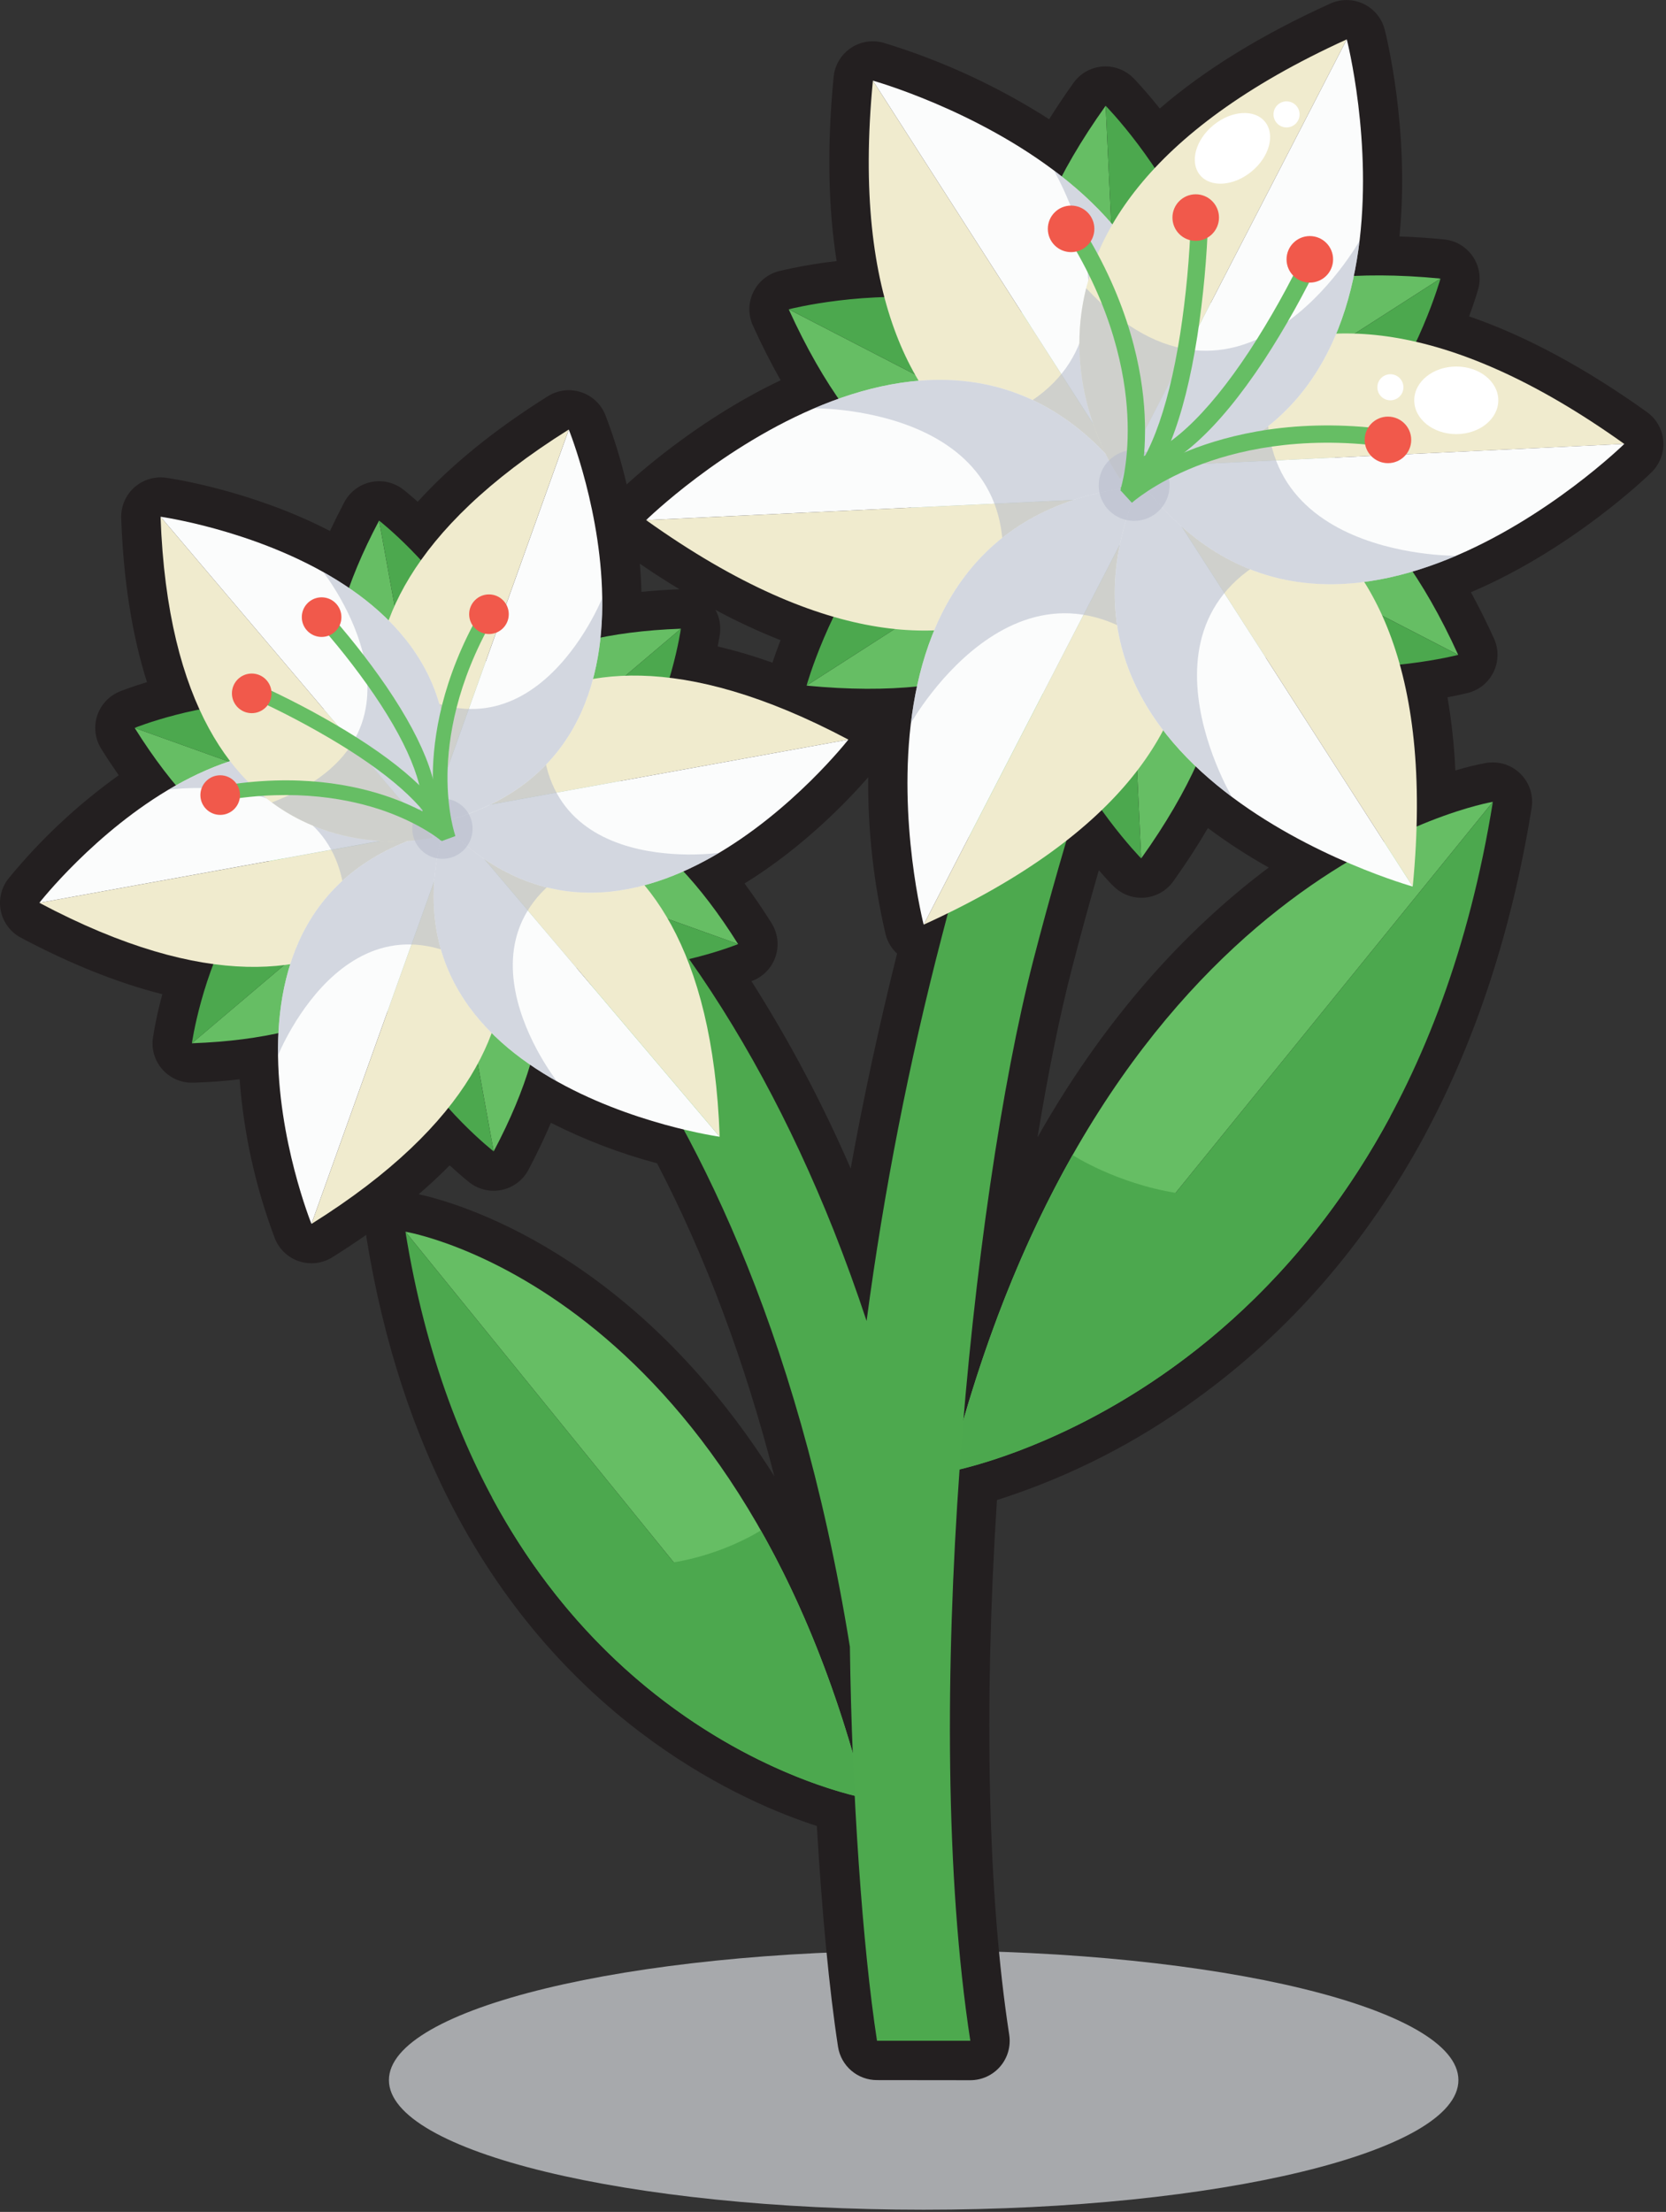 <svg width="635" height="843" viewBox="0 0 635 843" fill="none" xmlns="http://www.w3.org/2000/svg">
<rect x="0" y="0" width="635" height="843" fill="#333333" stroke="none"/>
<g clip-path="url(#clip0_4883_517)">
<path d="M352.06 842.159C464.627 842.159 555.88 820.042 555.88 792.759C555.88 765.477 464.627 743.359 352.06 743.359C239.493 743.359 148.24 765.477 148.24 792.759C148.24 820.042 239.493 842.159 352.06 842.159Z" fill="#A7A9AC"/>
<path d="M334.27 792.759C330.689 792.767 327.223 791.492 324.499 789.167C321.776 786.841 319.974 783.618 319.42 780.079C316.1 758.519 313.27 728.939 311.35 695.909C283.96 687.079 217.48 658.209 174.26 577.719C157.69 546.869 146.07 511.249 139.71 471.849C139.65 471.449 139.6 471.049 139.57 470.639C135.443 473.519 131.137 476.366 126.65 479.179C124.793 480.337 122.705 481.075 120.533 481.34C118.361 481.605 116.157 481.392 114.076 480.716C111.995 480.039 110.088 478.916 108.487 477.424C106.886 475.932 105.631 474.108 104.81 472.079C97.428 452.584 92.888 432.128 91.33 411.339C85.67 412.006 79.787 412.439 73.68 412.639H73.14C70.993 412.64 68.871 412.18 66.917 411.29C64.963 410.401 63.223 409.102 61.814 407.482C60.406 405.862 59.361 403.958 58.751 401.899C58.142 399.841 57.981 397.675 58.28 395.549C59.166 389.94 60.364 384.385 61.87 378.909C45 374.649 26.94 367.439 7.97 357.379C6.034 356.353 4.347 354.915 3.026 353.167C1.706 351.418 0.784 349.402 0.327 347.259C-0.131 345.116 -0.113 342.899 0.378 340.764C0.869 338.629 1.822 336.627 3.17 334.899C15.399 319.957 29.548 306.696 45.25 295.459C43 292.229 40.77 288.869 38.59 285.389C37.426 283.532 36.684 281.443 36.415 279.268C36.146 277.093 36.357 274.885 37.033 272.8C37.709 270.716 38.833 268.804 40.327 267.201C41.821 265.597 43.648 264.341 45.68 263.519C45.95 263.409 49.81 261.859 56.02 259.969C50.35 242.069 47.02 221.139 46.2 197.469C46.129 195.455 46.464 193.448 47.186 191.566C47.908 189.685 49.002 187.968 50.401 186.518C51.801 185.069 53.479 183.916 55.335 183.13C57.19 182.343 59.185 181.938 61.2 181.939C61.896 181.936 62.591 181.983 63.28 182.079C64.65 182.269 95.59 186.739 125.77 202.369C127.463 198.749 129.29 195.083 131.25 191.369C132.277 189.434 133.716 187.748 135.465 186.428C137.214 185.109 139.23 184.188 141.373 183.732C143.516 183.275 145.732 183.294 147.867 183.786C150.002 184.278 152.003 185.231 153.73 186.579C153.9 186.709 155.99 188.349 159.21 191.229C171.92 177.229 188.55 163.709 208.84 150.999C210.696 149.837 212.784 149.096 214.958 148.827C217.131 148.559 219.337 148.769 221.42 149.444C223.504 150.119 225.414 151.241 227.017 152.733C228.62 154.225 229.877 156.05 230.7 158.079C234.025 166.728 236.748 175.596 238.85 184.619C246.73 177.439 268.93 158.519 297.54 144.919C293.86 138.429 290.32 131.459 286.97 124.079C286.062 122.085 285.602 119.917 285.623 117.726C285.643 115.535 286.143 113.375 287.088 111.398C288.032 109.421 289.399 107.675 291.09 106.283C292.782 104.891 294.758 103.886 296.88 103.339C304.127 101.613 311.475 100.337 318.88 99.519C315.61 78.839 315.22 55.309 317.74 29.289C318.098 25.578 319.826 22.133 322.586 19.625C325.346 17.119 328.941 15.729 332.67 15.729C334.022 15.736 335.367 15.921 336.67 16.279C358.979 23.051 380.249 32.864 399.88 45.439C402.753 40.859 405.85 36.239 409.17 31.579C410.44 29.803 412.082 28.325 413.982 27.249C415.882 26.173 417.994 25.525 420.17 25.349C420.56 25.349 420.95 25.299 421.34 25.299C423.335 25.3 425.309 25.698 427.148 26.471C428.987 27.243 430.654 28.375 432.05 29.799C432.31 30.069 436.43 34.299 442.05 41.359C459.05 26.649 480.85 13.229 507.05 1.359C509.044 0.453 511.211 -0.005 513.401 0.016C515.591 0.038 517.749 0.538 519.725 1.483C521.701 2.427 523.445 3.793 524.837 5.483C526.229 7.174 527.233 9.149 527.78 11.269C528.19 12.859 537.5 49.679 533.4 90.109C538.91 90.299 544.6 90.679 550.4 91.249C552.586 91.46 554.698 92.147 556.589 93.264C558.48 94.38 560.102 95.898 561.342 97.71C562.582 99.522 563.409 101.584 563.764 103.751C564.12 105.918 563.996 108.136 563.4 110.249C563.32 110.529 562.21 114.469 559.96 120.579C581.41 127.959 604.13 140.169 627.74 157.039C629.522 158.313 631.003 159.962 632.079 161.869C633.155 163.776 633.801 165.896 633.971 168.079C634.14 170.263 633.83 172.457 633.061 174.508C632.292 176.558 631.083 178.416 629.52 179.949C628.42 181.079 599.72 208.959 561.12 225.509L560.65 225.709C563.65 231.279 566.65 237.189 569.45 243.379C570.35 245.372 570.804 247.538 570.78 249.724C570.755 251.911 570.253 254.066 569.307 256.038C568.362 258.01 566.998 259.752 565.309 261.141C563.62 262.53 561.647 263.533 559.53 264.079C559.32 264.079 556.46 264.859 551.71 265.749C553.293 274.977 554.295 284.296 554.71 293.649C558.597 292.454 562.55 291.486 566.55 290.749C567.35 290.622 568.16 290.558 568.97 290.559C571.142 290.559 573.288 291.031 575.26 291.941C577.232 292.852 578.983 294.18 580.391 295.834C581.8 297.487 582.832 299.427 583.417 301.519C584.002 303.611 584.126 305.805 583.78 307.949C576.31 354.239 562.66 396.069 543.22 432.289V432.349C521.22 473.229 492.01 507.059 456.29 532.929C433.667 549.494 408.562 562.37 381.91 571.079L379.99 571.689C374.89 650.689 376.53 722.749 384.67 775.509C385 777.648 384.864 779.833 384.271 781.914C383.677 783.995 382.64 785.922 381.231 787.565C379.823 789.208 378.075 790.526 376.109 791.429C374.142 792.333 372.004 792.8 369.84 792.799L334.27 792.759ZM159.59 455.149C173.92 458.269 241.34 477.079 295.15 562.639C283.82 518.639 268.87 478.719 250.44 443.359C236.454 439.631 222.894 434.456 209.98 427.919C207.5 433.766 204.643 439.743 201.41 445.849C200.383 447.785 198.945 449.471 197.197 450.791C195.449 452.111 193.432 453.032 191.29 453.489C189.147 453.947 186.93 453.93 184.795 453.44C182.66 452.949 180.658 451.997 178.93 450.649C178.72 450.479 175.76 448.159 171.4 444.129C167.74 447.843 163.803 451.516 159.59 455.149ZM286.42 373.939C300.876 396.713 313.522 420.586 324.24 445.339C329.11 418.459 335.02 391.079 341.92 363.429C339.795 361.47 338.281 358.939 337.56 356.139C332.974 336.507 330.742 316.399 330.91 296.239C323.31 304.949 306.2 322.939 283.78 336.709C287.287 341.429 290.723 346.476 294.09 351.849C295.253 353.707 295.996 355.796 296.265 357.971C296.534 360.146 296.323 362.354 295.647 364.438C294.971 366.523 293.847 368.435 292.353 370.038C290.859 371.641 289.032 372.898 287 373.719L286.42 373.939ZM418.84 331.619C415.11 344.489 411.58 357.409 408.31 370.109C403.75 387.829 399.39 409.459 395.45 433.449C423.67 383.449 456.2 351.119 483.59 330.629C475.668 326.203 468.042 321.266 460.76 315.849L460.4 315.579C456.51 322.239 452.1 329.029 447.21 335.879C445.94 337.656 444.298 339.134 442.398 340.21C440.498 341.286 438.386 341.934 436.21 342.109C435.82 342.109 435.43 342.159 435.04 342.159C433.045 342.159 431.071 341.761 429.232 340.988C427.393 340.216 425.726 339.084 424.33 337.659C424.1 337.489 422 335.339 418.81 331.619H418.84ZM273.56 246.369C280.623 248.044 287.587 250.111 294.42 252.559C295.16 250.329 296.18 247.409 297.5 243.989C289.022 240.63 280.748 236.776 272.72 232.449C274.251 235.271 274.837 238.51 274.39 241.689C274.35 241.839 274.1 243.549 273.56 246.369ZM243.87 214.839C244.18 218.349 244.4 221.929 244.49 225.569C249.157 225.109 253.987 224.776 258.98 224.569C254 221.576 248.963 218.333 243.87 214.839Z" fill="#231F20"/>
<path d="M361.87 560.86L569.01 305.6C569.01 305.6 420.23 329.83 361.87 560.86Z" fill="#66BE64"/>
<path d="M569.01 305.6L361.87 560.86C361.87 560.86 532.7 530.65 569.01 305.6Z" fill="#4CA84E"/>
<g style="mix-blend-mode:multiply">
<path d="M408.82 440.208C390.63 472.308 374.23 511.949 361.87 560.859C361.87 560.859 467.22 542.219 530.04 425.229C475.96 484.079 408.83 440.208 408.82 440.208Z" fill="#4CA84E"/>
</g>
<path d="M329.7 685.28L154.54 469.43C154.54 469.43 280.35 489.92 329.7 685.28Z" fill="#66BE64"/>
<path d="M154.54 469.43L329.7 685.28C329.7 685.28 185.25 659.74 154.54 469.43Z" fill="#4CA84E"/>
<g style="mix-blend-mode:multiply">
<path d="M289.99 583.26C305.38 610.41 319.25 643.92 329.7 685.26C329.7 685.26 240.62 669.51 187.49 570.57C233.23 620.34 289.99 583.26 289.99 583.26Z" fill="#4CA84E"/>
</g>
<path d="M417.42 180.6C416.13 183.6 385.42 254.35 359.02 356.76C346.454 405.016 336.863 453.998 330.3 503.43C326.38 491.61 322.203 480.106 317.77 468.92C301.42 427.84 281.52 391.14 258.58 359.84C218.67 305.42 182.99 285.78 181.49 284.97L164.31 316.61C164.62 316.78 195.84 334.41 231.16 383.35C262.62 426.94 303.74 502.69 323.94 627.61C324.67 683.66 328.79 742.23 334.27 777.76H369.84C350.62 653.13 370.23 457.81 393.75 366.38C419.42 266.76 450.04 195.93 450.42 195.01L417.42 180.6Z" fill="#4DA94E"/>
<path d="M428.21 183.729L421.42 40.309C345.52 146.609 428.21 183.729 428.21 183.729Z" fill="#66BE64"/>
<path d="M421.42 40.309L428.18 183.729C508.42 128.979 421.42 40.309 421.42 40.309Z" fill="#4CA84E"/>
<g style="mix-blend-mode:multiply" opacity="0.58">
<path d="M428.21 183.729C469.41 155.599 466.49 118.519 453.91 89.109C453.91 89.109 454.81 159.619 392.05 140.729C400.82 171.439 428.21 183.729 428.21 183.729Z" fill="#B6BCCC"/>
</g>
<path d="M428.21 183.729L300.62 117.879C354.71 236.789 428.21 183.729 428.21 183.729Z" fill="#66BE64"/>
<path d="M300.62 117.879L428.21 183.729C420.88 86.919 300.62 117.879 300.62 117.879Z" fill="#4CA84E"/>
<g style="mix-blend-mode:multiply" opacity="0.58">
<path d="M428.21 183.73C424.45 133.99 390.87 117.98 359.11 114.17C359.11 114.17 420.62 148.65 372.89 193.56C403.86 201.3 428.21 183.73 428.21 183.73Z" fill="#B6BCCC"/>
</g>
<path d="M428.21 183.729L307.42 261.299C437.42 273.909 428.21 183.729 428.21 183.729Z" fill="#66BE64"/>
<path d="M307.42 261.3L428.25 183.73C340.7 141.67 307.42 261.3 307.42 261.3Z" fill="#4CA84E"/>
<g style="mix-blend-mode:multiply" opacity="0.58">
<path d="M428.21 183.729C383.21 162.119 352.59 183.199 333.41 208.799C333.41 208.799 394.03 172.799 409.05 236.559C431.25 213.599 428.21 183.729 428.21 183.729Z" fill="#B6BCCC"/>
</g>
<path d="M428.21 183.729L434.97 327.159C510.9 220.859 428.21 183.729 428.21 183.729Z" fill="#66BE64"/>
<path d="M434.97 327.159L428.21 183.729C348.03 238.489 434.97 327.159 434.97 327.159Z" fill="#4CA84E"/>
<g style="mix-blend-mode:multiply" opacity="0.58">
<path d="M428.21 183.729C387.01 211.869 389.94 248.949 402.51 278.359C402.51 278.359 401.62 207.849 464.37 226.739C455.6 196.079 428.21 183.729 428.21 183.729Z" fill="#B6BCCC"/>
</g>
<path d="M428.21 183.729L555.8 249.589C501.71 130.679 428.21 183.729 428.21 183.729Z" fill="#66BE64"/>
<path d="M555.8 249.589L428.21 183.729C435.54 280.549 555.8 249.589 555.8 249.589Z" fill="#4CA84E"/>
<g style="mix-blend-mode:multiply" opacity="0.58">
<path d="M428.21 183.73C431.97 233.48 465.55 249.49 497.31 253.3C497.31 253.3 435.8 218.82 483.54 173.91C452.56 166.17 428.21 183.73 428.21 183.73Z" fill="#B6BCCC"/>
</g>
<path d="M428.21 183.73L549.04 106.17C419.01 93.56 428.21 183.73 428.21 183.73Z" fill="#66BE64"/>
<path d="M549.04 106.17L428.21 183.73C515.72 225.8 549.04 106.17 549.04 106.17Z" fill="#4CA84E"/>
<g style="mix-blend-mode:multiply" opacity="0.58">
<path d="M428.21 183.73C473.21 205.35 503.83 184.27 523.01 158.67C523.01 158.67 462.42 194.7 447.42 130.91C425.17 153.87 428.21 183.73 428.21 183.73Z" fill="#B6BCCC"/>
</g>
<path d="M434.53 189.34L332.71 30.74C316.16 201.41 434.53 189.34 434.53 189.34Z" fill="#F0EBCE"/>
<path d="M332.71 30.74L434.53 189.34C489.74 74.48 332.71 30.74 332.71 30.74Z" fill="#FBFCFC"/>
<g style="mix-blend-mode:multiply" opacity="0.58">
<path d="M434.53 189.34C462.9 130.34 435.24 90.09 401.64 64.91C401.64 64.91 448.93 144.48 365.21 164.19C395.33 193.33 434.53 189.34 434.53 189.34Z" fill="#B6BCCC"/>
</g>
<path d="M434.53 189.34L246.27 198.22C385.8 297.88 434.53 189.34 434.53 189.34Z" fill="#F0EBCE"/>
<path d="M246.27 198.22L434.53 189.34C362.66 84.08 246.27 198.22 246.27 198.22Z" fill="#FBFCFC"/>
<g style="mix-blend-mode:multiply" opacity="0.58">
<path d="M434.53 189.34C397.61 135.27 348.93 139.1 310.32 155.61C310.32 155.61 402.87 154.45 378.09 236.81C418.42 225.29 434.53 189.34 434.53 189.34Z" fill="#B6BCCC"/>
</g>
<path d="M438.49 184.93L352.06 352.4C508.13 281.4 438.49 184.93 438.49 184.93Z" fill="#F0EBCE"/>
<path d="M352.06 352.4L438.49 184.93C311.42 194.55 352.06 352.4 352.06 352.4Z" fill="#FBFCFC"/>
<g style="mix-blend-mode:multiply" opacity="0.58">
<path d="M438.49 184.93C373.2 189.87 352.19 233.93 347.18 275.63C347.18 275.63 392.42 194.9 451.42 257.55C461.56 216.88 438.49 184.93 438.49 184.93Z" fill="#B6BCCC"/>
</g>
<path d="M436.66 179.289L538.47 337.879C555.02 167.219 436.66 179.289 436.66 179.289Z" fill="#F0EBCE"/>
<path d="M538.47 337.879L436.66 179.289C381.42 294.149 538.47 337.879 538.47 337.879Z" fill="#FBFCFC"/>
<g style="mix-blend-mode:multiply" opacity="0.58">
<path d="M436.66 179.289C408.29 238.289 435.95 278.539 469.55 303.719C469.55 303.719 422.26 224.149 505.99 204.439C475.86 175.289 436.66 179.289 436.66 179.289Z" fill="#B6BCCC"/>
</g>
<path d="M430.85 178.08L619.11 169.2C479.58 69.52 430.85 178.08 430.85 178.08Z" fill="#F0EBCE"/>
<path d="M619.11 169.18L430.85 178.08C502.72 283.31 619.11 169.18 619.11 169.18Z" fill="#FBFCFC"/>
<g style="mix-blend-mode:multiply" opacity="0.58">
<path d="M430.85 178.079C467.78 232.159 516.45 228.319 555.06 211.809C555.06 211.809 462.51 212.979 487.3 130.609C447 142.079 430.85 178.079 430.85 178.079Z" fill="#B6BCCC"/>
</g>
<path d="M426.89 182.47L513.33 15C357.25 86 426.89 182.47 426.89 182.47Z" fill="#F0EBCE"/>
<path d="M513.33 15L426.89 182.47C553.97 172.86 513.33 15 513.33 15Z" fill="#FBFCFC"/>
<g style="mix-blend-mode:multiply" opacity="0.58">
<path d="M426.89 182.47C492.18 177.53 513.2 133.47 518.2 91.769C518.2 91.769 472.94 172.51 414 109.86C403.83 150.52 426.89 182.47 426.89 182.47Z" fill="#B6BCCC"/>
</g>
<g style="mix-blend-mode:multiply" opacity="0.58">
<path d="M432.28 198.51C439.741 198.51 445.79 192.462 445.79 185C445.79 177.539 439.741 171.49 432.28 171.49C424.819 171.49 418.77 177.539 418.77 185C418.77 192.462 424.819 198.51 432.28 198.51Z" fill="#B6BCCC"/>
</g>
<path d="M433.54 187.91L427.27 185.91L430.41 186.91L427.27 185.91C427.27 185.8 430.6 175.15 429.68 158.02C428.84 142.21 424.12 117.48 406.47 89.44L412.05 85.93C430.55 115.33 435.44 141.37 436.28 158.03C437.2 176.26 433.69 187.44 433.54 187.91Z" fill="#66BE64"/>
<path d="M408.25 96.09C413.149 96.09 417.12 92.118 417.12 87.22C417.12 82.321 413.149 78.35 408.25 78.35C403.351 78.35 399.38 82.321 399.38 87.22C399.38 92.118 403.351 96.09 408.25 96.09Z" fill="#F1594B"/>
<path d="M426.97 186.759L431.42 191.619L429.2 189.189L431.42 191.619C431.5 191.549 439.8 184.099 455.74 177.769C470.46 171.929 494.89 165.879 527.74 170.179L528.6 163.649C494.16 159.139 468.46 165.579 452.97 171.779C436.03 178.569 427.33 186.429 426.97 186.759Z" fill="#66BE64"/>
<path d="M529.02 176.519C533.919 176.519 537.89 172.548 537.89 167.649C537.89 162.751 533.919 158.779 529.02 158.779C524.121 158.779 520.15 162.751 520.15 167.649C520.15 172.548 524.121 176.519 529.02 176.519Z" fill="#F1594B"/>
<path d="M431.21 191.199L427.03 186.079C437.22 177.729 445.1 157.379 449.83 127.239C452.086 112.578 453.452 97.794 453.92 82.969L460.51 83.089C460.027 98.192 458.638 113.252 456.35 128.189C451.3 160.479 442.84 181.669 431.21 191.199Z" fill="#66BE64"/>
<path d="M455.75 91.789C460.649 91.789 464.62 87.818 464.62 82.919C464.62 78.02 460.649 74.049 455.75 74.049C450.851 74.049 446.88 78.02 446.88 82.919C446.88 87.818 450.851 91.789 455.75 91.789Z" fill="#F1594B"/>
<path d="M432.19 181.61L431.19 175.11C444.19 173.01 459.77 158.72 476.19 133.81C484.18 121.541 491.336 108.749 497.61 95.519L503.61 98.249C497.21 111.763 489.907 124.829 481.75 137.36C463.96 164.28 447.31 179.17 432.19 181.61Z" fill="#66BE64"/>
<path d="M499.24 107.709C504.139 107.709 508.11 103.738 508.11 98.839C508.11 93.94 504.139 89.969 499.24 89.969C494.341 89.969 490.37 93.94 490.37 98.839C490.37 103.738 494.341 107.709 499.24 107.709Z" fill="#F1594B"/>
<path d="M166.33 318.61L51.33 277.42C110.3 371.63 166.33 318.61 166.33 318.61Z" fill="#66BE64"/>
<path d="M51.3 277.42L166.3 318.61C149.26 237.78 51.3 277.42 51.3 277.42Z" fill="#4CA84E"/>
<g style="mix-blend-mode:multiply" opacity="0.58">
<path d="M166.33 318.609C157.56 277.079 127.42 267.349 100.22 267.709C100.22 267.709 155.98 289.879 120.77 333.079C147.77 336.169 166.33 318.609 166.33 318.609Z" fill="#B6BCCC"/>
</g>
<path d="M166.33 318.609L73.14 397.609C184.22 393.639 166.33 318.609 166.33 318.609Z" fill="#66BE64"/>
<path d="M73.14 397.63L166.33 318.63C87.79 292.98 73.14 397.63 73.14 397.63Z" fill="#4CA84E"/>
<g style="mix-blend-mode:multiply" opacity="0.58">
<path d="M166.33 318.609C125.97 305.439 102.49 326.659 89.19 350.409C89.19 350.409 136.27 313.209 156.11 365.319C172.25 343.459 166.33 318.609 166.33 318.609Z" fill="#B6BCCC"/>
</g>
<path d="M166.33 318.609L188.16 438.819C240.25 340.629 166.33 318.609 166.33 318.609Z" fill="#66BE64"/>
<path d="M188.16 438.819L166.33 318.609C104.85 373.809 188.16 438.819 188.16 438.819Z" fill="#4CA84E"/>
<g style="mix-blend-mode:multiply" opacity="0.58">
<path d="M166.33 318.609C134.74 346.969 141.33 377.919 155.33 401.319C155.33 401.319 146.65 341.939 201.7 350.819C190.81 325.909 166.33 318.609 166.33 318.609Z" fill="#B6BCCC"/>
</g>
<path d="M166.33 318.61L281.33 359.81C222.35 265.6 166.33 318.61 166.33 318.61Z" fill="#66BE64"/>
<path d="M281.35 359.809L166.35 318.609C183.42 399.449 281.35 359.809 281.35 359.809Z" fill="#4CA84E"/>
<g style="mix-blend-mode:multiply" opacity="0.58">
<path d="M166.33 318.61C175.1 360.15 205.22 369.87 232.43 369.52C232.43 369.52 176.68 347.35 211.89 304.08C184.88 301.08 166.33 318.61 166.33 318.61Z" fill="#B6BCCC"/>
</g>
<path d="M166.33 318.609L259.52 239.609C148.42 243.589 166.33 318.609 166.33 318.609Z" fill="#66BE64"/>
<path d="M259.52 239.6L166.33 318.6C244.87 344.25 259.52 239.6 259.52 239.6Z" fill="#4CA84E"/>
<g style="mix-blend-mode:multiply" opacity="0.58">
<path d="M166.33 318.608C206.68 331.778 230.17 310.608 243.47 286.808C243.47 286.808 196.42 324.018 176.54 271.898C160.42 293.758 166.33 318.608 166.33 318.608Z" fill="#B6BCCC"/>
</g>
<path d="M166.33 318.608L144.49 198.398C92.42 296.598 166.33 318.608 166.33 318.608Z" fill="#66BE64"/>
<path d="M144.49 198.398L166.33 318.608C227.8 263.408 144.49 198.398 144.49 198.398Z" fill="#4CA84E"/>
<g style="mix-blend-mode:multiply" opacity="0.58">
<path d="M166.33 318.61C197.91 290.25 191.28 259.3 177.33 235.91C177.33 235.91 186.01 295.28 130.96 286.41C141.84 311.32 166.33 318.61 166.33 318.61Z" fill="#B6BCCC"/>
</g>
<path d="M172.79 315.459L15 344.079C143.89 412.489 172.79 315.459 172.79 315.459Z" fill="#F0EBCE"/>
<path d="M15 344.079L172.79 315.419C100.33 234.769 15 344.079 15 344.079Z" fill="#FBFCFC"/>
<g style="mix-blend-mode:multiply" opacity="0.58">
<path d="M172.79 315.459C135.56 273.999 94.94 282.709 64.23 300.979C64.23 300.979 142.16 289.589 130.52 361.849C163.21 347.599 172.79 315.459 172.79 315.459Z" fill="#B6BCCC"/>
</g>
<path d="M172.79 315.459L118.71 466.459C242.42 388.999 172.79 315.459 172.79 315.459Z" fill="#F0EBCE"/>
<path d="M118.71 466.439L172.79 315.439C66.68 337.859 118.71 466.439 118.71 466.439Z" fill="#FBFCFC"/>
<g style="mix-blend-mode:multiply" opacity="0.58">
<path d="M172.79 315.459C118.27 326.969 105.5 366.459 105.97 402.229C105.97 402.229 135.07 329.039 191.82 375.229C195.83 339.819 172.79 315.459 172.79 315.459Z" fill="#B6BCCC"/>
</g>
<path d="M170.6 310.909L274.31 433.229C269.08 287.419 170.6 310.909 170.6 310.909Z" fill="#F0EBCE"/>
<path d="M274.31 433.23L170.6 310.91C136.95 414 274.31 433.23 274.31 433.23Z" fill="#FBFCFC"/>
<g style="mix-blend-mode:multiply" opacity="0.58">
<path d="M170.6 310.908C153.31 363.908 181.16 394.698 212.34 412.158C212.34 412.158 163.51 350.368 231.91 324.318C203.22 303.128 170.6 310.908 170.6 310.908Z" fill="#B6BCCC"/>
</g>
<path d="M165.57 310.529L323.35 281.869C194.42 213.499 165.57 310.529 165.57 310.529Z" fill="#F0EBCE"/>
<path d="M323.35 281.869L165.57 310.529C238.02 391.219 323.35 281.869 323.35 281.869Z" fill="#FBFCFC"/>
<g style="mix-blend-mode:multiply" opacity="0.58">
<path d="M165.57 310.529C202.79 351.979 243.42 343.279 274.12 325.009C274.12 325.009 196.19 336.399 207.84 264.139C175.14 278.389 165.57 310.529 165.57 310.529Z" fill="#B6BCCC"/>
</g>
<path d="M162.72 314.689L216.8 163.689C93.14 241.149 162.72 314.689 162.72 314.689Z" fill="#F0EBCE"/>
<path d="M216.8 163.719L162.72 314.719C268.83 292.289 216.8 163.719 216.8 163.719Z" fill="#FBFCFC"/>
<g style="mix-blend-mode:multiply" opacity="0.58">
<path d="M162.72 314.69C217.24 303.18 230.01 263.69 229.54 227.92C229.54 227.92 200.44 301.11 143.68 254.92C139.68 290.33 162.72 314.69 162.72 314.69Z" fill="#B6BCCC"/>
</g>
<path d="M164.91 319.24L61.19 196.93C66.42 342.74 164.91 319.24 164.91 319.24Z" fill="#F0EBCE"/>
<path d="M61.19 196.93L164.91 319.24C198.56 216.15 61.19 196.93 61.19 196.93Z" fill="#FBFCFC"/>
<g style="mix-blend-mode:multiply" opacity="0.58">
<path d="M164.91 319.24C182.2 266.24 154.34 235.45 123.17 217.99C123.17 217.99 172 279.79 103.6 305.83C132.29 327.02 164.91 319.24 164.91 319.24Z" fill="#B6BCCC"/>
</g>
<g style="mix-blend-mode:multiply" opacity="0.58">
<path d="M168.64 327.31C174.986 327.31 180.13 322.166 180.13 315.82C180.13 309.474 174.986 304.33 168.64 304.33C162.294 304.33 157.15 309.474 157.15 315.82C157.15 322.166 162.294 327.31 168.64 327.31Z" fill="#B6BCCC"/>
</g>
<path d="M171.34 315.769L167.72 320.079L169.53 317.939L167.73 320.089C167.66 320.029 160.35 313.979 146.57 309.089C133.86 304.629 112.88 300.319 85.09 305.089L84.14 299.569C113.27 294.569 135.34 299.149 148.72 303.889C163.36 309.079 171.02 315.499 171.34 315.769Z" fill="#66BE64"/>
<path d="M83.93 310.569C88.1 310.569 91.48 307.188 91.48 303.019C91.48 298.849 88.1 295.469 83.93 295.469C79.76 295.469 76.38 298.849 76.38 303.019C76.38 307.188 79.76 310.569 83.93 310.569Z" fill="#F1594B"/>
<path d="M168.3 320.569L173.57 318.639L170.93 319.639L173.57 318.639C173.57 318.549 170.37 309.639 170.57 295.009C170.75 281.539 173.91 260.349 187.96 235.909L183.1 233.109C168.38 258.739 165.1 281.049 164.97 295.249C164.8 310.789 168.16 320.179 168.3 320.569Z" fill="#66BE64"/>
<path d="M186.37 241.639C190.54 241.639 193.92 238.259 193.92 234.089C193.92 229.919 190.54 226.539 186.37 226.539C182.2 226.539 178.82 229.919 178.82 234.089C178.82 238.259 182.2 241.639 186.37 241.639Z" fill="#F1594B"/>
<path d="M173.17 318.67L167.81 320.31C164.55 309.59 151.1 296.79 128.92 283.31C118.117 276.777 106.93 270.9 95.42 265.71L97.65 260.57C109.373 265.851 120.77 271.829 131.78 278.47C155.52 292.91 169.42 306.43 173.17 318.67Z" fill="#66BE64"/>
<path d="M95.95 271.799C100.12 271.799 103.5 268.419 103.5 264.249C103.5 260.079 100.12 256.699 95.95 256.699C91.78 256.699 88.4 260.079 88.4 264.249C88.4 268.419 91.78 271.799 95.95 271.799Z" fill="#F1594B"/>
<path d="M165.95 314.789L160.49 313.509C163.06 302.579 156.87 285.709 142.59 264.729C135.536 254.461 127.795 244.681 119.42 235.459L123.52 231.629C132.069 241.052 139.977 251.038 147.19 261.519C162.62 284.179 168.93 302.079 165.95 314.789Z" fill="#66BE64"/>
<path d="M122.58 242.748C126.75 242.748 130.13 239.368 130.13 235.198C130.13 231.029 126.75 227.648 122.58 227.648C118.41 227.648 115.03 231.029 115.03 235.198C115.03 239.368 118.41 242.748 122.58 242.748Z" fill="#F1594B"/>
<path d="M555.06 165.449C563.908 165.449 571.08 159.683 571.08 152.569C571.08 145.456 563.908 139.689 555.06 139.689C546.212 139.689 539.04 145.456 539.04 152.569C539.04 159.683 546.212 165.449 555.06 165.449Z" fill="white"/>
<path d="M477.009 65.388C483.85 59.777 486.147 51.268 482.14 46.383C478.133 41.498 469.34 42.087 462.499 47.698C455.658 53.309 453.361 61.818 457.368 66.703C461.375 71.588 470.168 70.999 477.009 65.388Z" fill="white"/>
<path d="M529.95 152.569C532.695 152.569 534.92 150.344 534.92 147.599C534.92 144.854 532.695 142.629 529.95 142.629C527.205 142.629 524.98 144.854 524.98 147.599C524.98 150.344 527.205 152.569 529.95 152.569Z" fill="white"/>
<path d="M490.37 48.569C493.115 48.569 495.34 46.344 495.34 43.599C495.34 40.854 493.115 38.629 490.37 38.629C487.625 38.629 485.4 40.854 485.4 43.599C485.4 46.344 487.625 48.569 490.37 48.569Z" fill="white"/>
</g>
<defs>
<clipPath id="clip0_4883_517">
<rect width="634.11" height="842.16" fill="white"/>
</clipPath>
</defs>
</svg>
